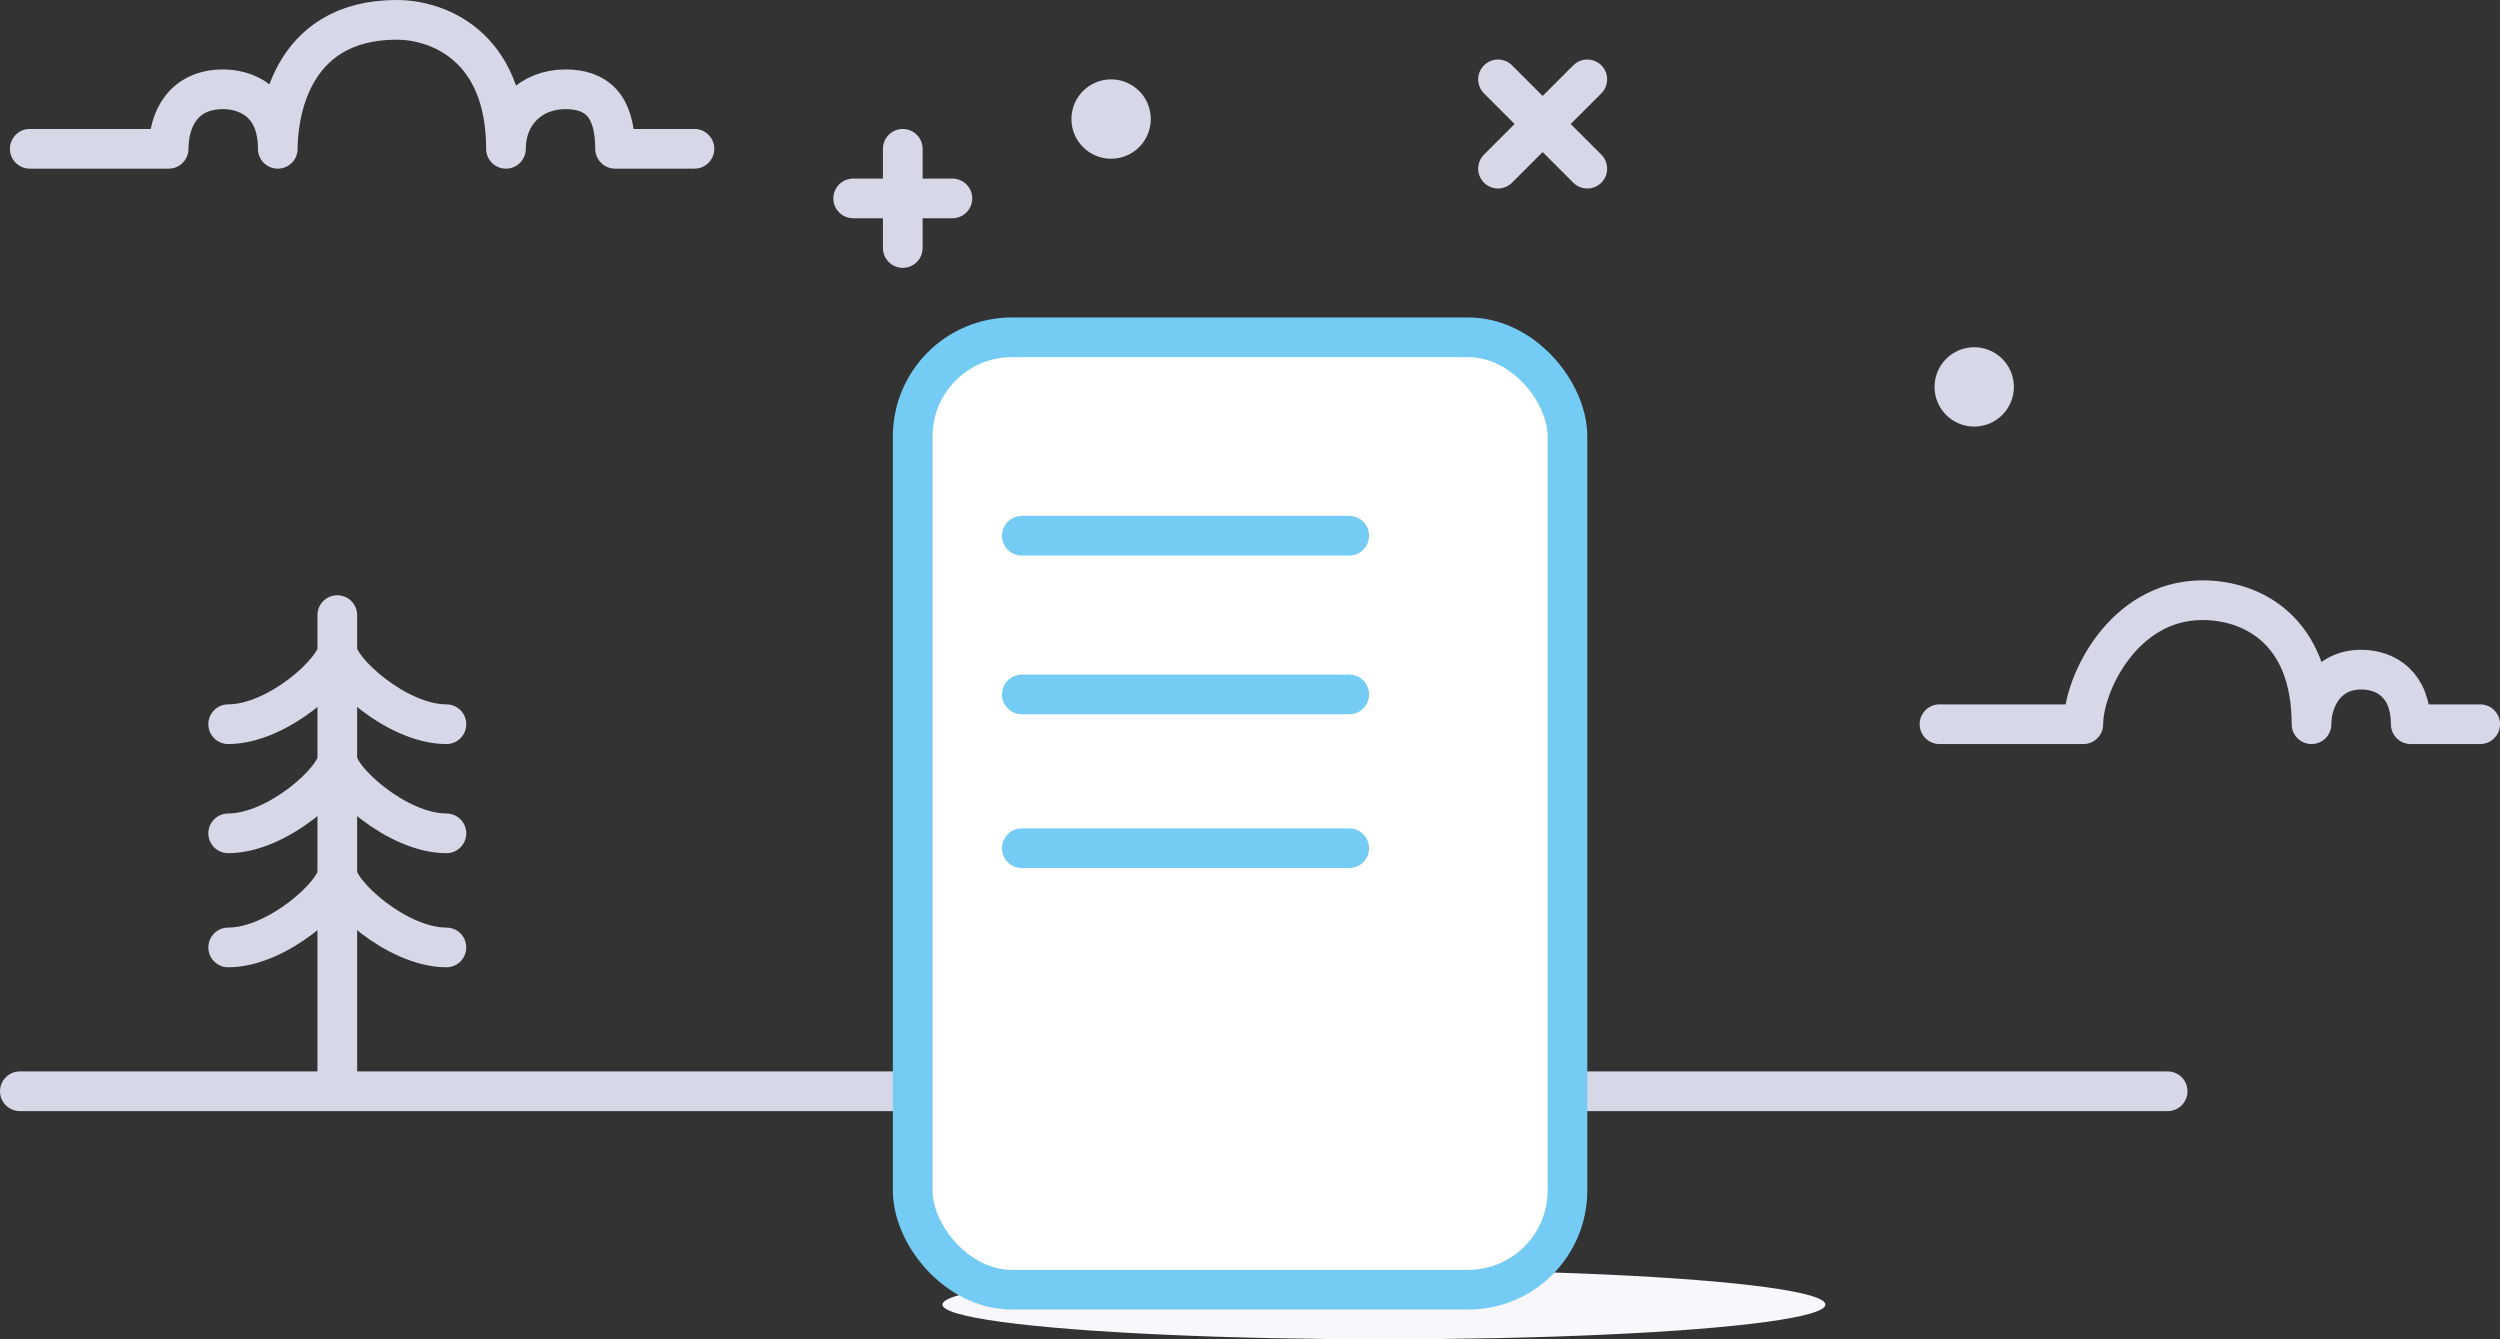 <svg width="252" height="135" viewBox="0 0 252 135" fill="none" xmlns="http://www.w3.org/2000/svg">
<rect x="0" y="0" width="252" height="135" fill="#333333" stroke="none"/>
<path d="M2 110H218.5" stroke="#D6D8E7" stroke-width="4" stroke-linecap="round"/>
<ellipse cx="139.5" cy="131.5" rx="44.5" ry="3.5" fill="#F7F7FC"/>
<path d="M34 62V109" stroke="#D6D8E7" stroke-width="4" stroke-linecap="round"/>
<path d="M23 73C28 73 34 67.5 34 65.5C34 67.5 40 73 45 73M23 84C28 84 34 78.5 34 76.5C34 78.5 40 84 45 84M23 95.5C28 95.5 34 90 34 88C34 90 40 95.5 45 95.5" stroke="#D6D8E7" stroke-width="4" stroke-linecap="round"/>
<path d="M195.5 73H210C210 69 214 60.5 222 60.5C227 60.5 233 63.5 233 73C233 70.5 234.5 67.5 238 67.5C240.5 67.5 243 69 243 73C245.4 73 248.667 73 250 73M3 15C3.4 15 12.5 15 17 15C17 12 18.5 9 22.5 9C24.5 9 28 10 28 15C28 12 29 2 40 2C44 2 51 4.5 51 15C51 11.5 53.5 9 57 9C60 9 62 10.5 62 15C65.6 15 68.833 15 70 15" stroke="#D6D8E7" stroke-width="4" stroke-linecap="round" stroke-linejoin="round"/>
<path d="M86 20H96M91 15V25M151 8L160 17M151 17L160 8" stroke="#D6D8E7" stroke-width="4" stroke-linecap="round" stroke-linejoin="round"/>
<rect x="92" y="34" width="66" height="96" rx="10" fill="white" stroke="#74CCF4" stroke-width="4"/>
<path d="M103 54H136M103 70H136M103 85.5H136" stroke="#74CCF4" stroke-width="4" stroke-linecap="round"/>
<circle cx="112" cy="12" r="4" fill="#D6D8E7"/>
<circle cx="199" cy="39" r="4" fill="#D6D8E7"/>
</svg>

